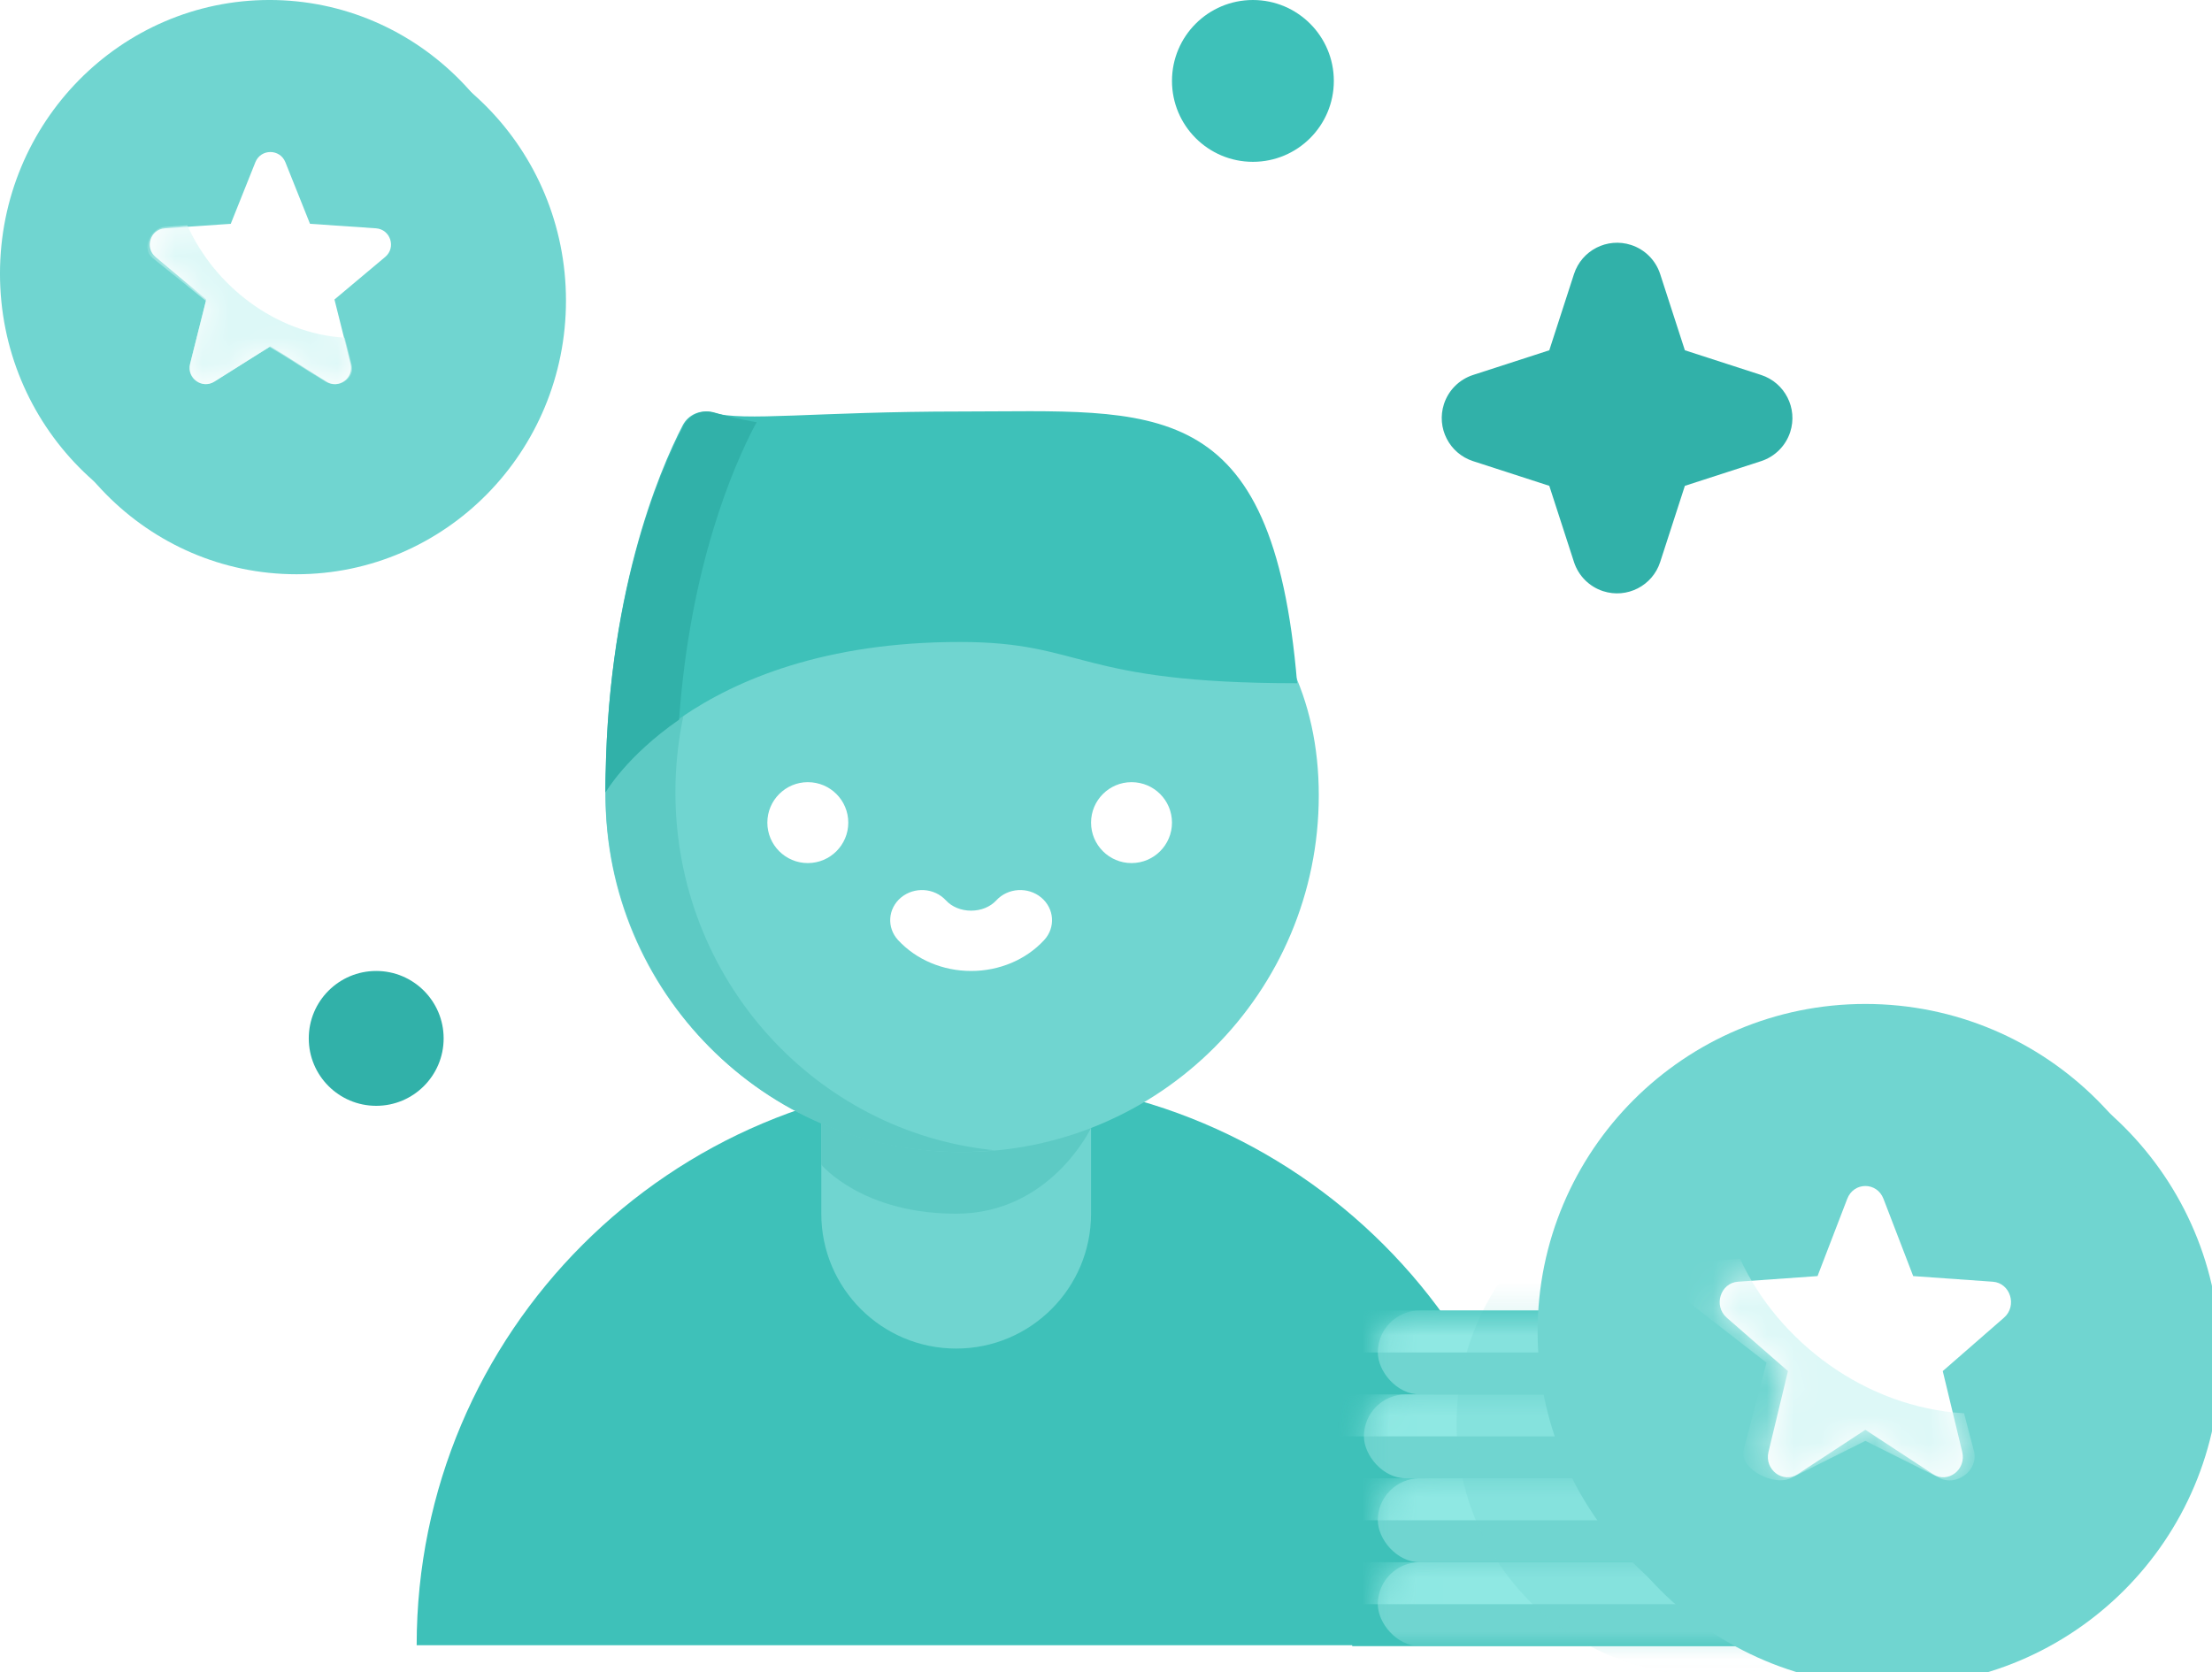 <svg width="82" height="62" viewBox="0 0 82 62" fill="none" xmlns="http://www.w3.org/2000/svg">
<path fill-rule="evenodd" clip-rule="evenodd" d="M57.446 61C57.446 49.402 48.044 40 36.446 40C24.848 40 15.446 49.402 15.446 61C29 61 45 61 57.446 61Z" fill="#3EC1B9"/>
<path d="M30.446 38.368C30.446 37.613 31.059 37 31.815 37H39.078C39.834 37 40.446 37.613 40.446 38.368V45C40.446 47.761 38.208 50 35.446 50C32.685 50 30.446 47.761 30.446 45V38.368Z" fill="#70D5D0"/>
<path fill-rule="evenodd" clip-rule="evenodd" d="M30.446 43.182C30.446 43.182 31.946 45 35.446 45C38.946 45 40.446 41.818 40.446 41.818V40.455L30.446 40V43.182Z" fill="#5DCAC4"/>
<path d="M35.667 18.395C28.365 18.395 22.446 22.181 22.446 29.487C22.446 36.792 28.365 42.713 35.667 42.713C42.969 42.713 48.888 36.792 48.888 29.487C48.888 22.181 42.969 18.395 35.667 18.395Z" fill="#70D5D0"/>
<path fill-rule="evenodd" clip-rule="evenodd" d="M41.946 32C42.775 32 43.446 31.328 43.446 30.5C43.446 29.672 42.775 29 41.946 29C41.118 29 40.446 29.672 40.446 30.5C40.446 31.328 41.118 32 41.946 32Z" fill="white"/>
<path fill-rule="evenodd" clip-rule="evenodd" d="M29.946 32C30.775 32 31.446 31.328 31.446 30.5C31.446 29.672 30.775 29 29.946 29C29.118 29 28.446 29.672 28.446 30.5C28.446 31.328 29.118 32 29.946 32Z" fill="white"/>
<path d="M25.038 29.377C25.038 22.456 30.227 16.767 36.869 16.106C36.443 16.063 36.01 16.041 35.573 16.041C28.323 16.041 22.446 22.011 22.446 29.377C22.446 36.743 28.323 42.713 35.573 42.713C36.01 42.713 36.443 42.691 36.869 42.648C30.227 41.987 25.038 36.298 25.038 29.377Z" fill="#5DCAC4"/>
<path d="M36 36C34.95 36 33.963 35.582 33.291 34.854C32.863 34.389 32.913 33.683 33.403 33.276C33.894 32.87 34.638 32.917 35.066 33.383C35.29 33.625 35.63 33.764 36 33.764C36.369 33.764 36.71 33.625 36.934 33.382C37.362 32.917 38.106 32.87 38.597 33.276C39.087 33.683 39.137 34.389 38.708 34.854C38.037 35.582 37.05 36 36 36Z" fill="white"/>
<path d="M35.638 15.257C30.213 15.257 27.551 15.642 26.442 15.3C25.998 15.163 25.52 15.361 25.309 15.769C24.423 17.482 22.446 22.118 22.446 29.378C22.446 29.378 25.588 23.802 35.581 23.802C40.23 23.802 39.841 25.332 48.086 25.332C47.184 14.51 42.813 15.257 35.638 15.257Z" fill="#3EC1B9"/>
<path d="M27.985 15.77C28.006 15.73 28.029 15.693 28.055 15.658C27.36 15.534 26.855 15.408 26.502 15.301C26.051 15.164 25.566 15.361 25.352 15.77C24.453 17.483 22.446 22.119 22.446 29.378C22.446 29.378 23.209 28.045 25.174 26.683C25.582 20.965 27.202 17.26 27.985 15.77Z" fill="#31B1A9"/>
<g filter="url(#filter0_i)">
<path fill-rule="evenodd" clip-rule="evenodd" d="M9.99 20.291C15.508 20.291 19.981 15.749 19.981 10.146C19.981 4.542 15.508 0 9.99 0C4.473 0 0 4.542 0 10.146C0 15.749 4.473 20.291 9.99 20.291Z" fill="#70D5D0"/>
</g>
<path d="M18.974 10.146C18.974 15.207 14.938 19.285 9.99 19.285C5.043 19.285 1.006 15.207 1.006 10.146C1.006 5.084 5.043 1.006 9.99 1.006C14.938 1.006 18.974 5.084 18.974 10.146Z" stroke="#70D5D0" stroke-width="2.013" style="mix-blend-mode:multiply"/>
<path d="M10.023 12.84L7.948 14.149C7.491 14.437 6.917 14.018 7.048 13.492L7.646 11.105L5.766 9.527C5.352 9.179 5.571 8.502 6.11 8.465L8.554 8.298L9.467 6.014C9.668 5.511 10.377 5.511 10.579 6.014L11.492 8.298L13.936 8.465C14.475 8.502 14.694 9.179 14.279 9.527L12.399 11.105L12.997 13.492C13.129 14.018 12.555 14.437 12.098 14.149L10.023 12.84Z" fill="white"/>
<mask id="mask0" mask-type="alpha" maskUnits="userSpaceOnUse" x="5" y="5" width="10" height="10">
<path d="M10.023 12.84L7.948 14.149C7.491 14.437 6.917 14.018 7.048 13.492L7.646 11.105L5.766 9.527C5.352 9.179 5.571 8.502 6.11 8.465L8.554 8.298L9.467 6.014C9.668 5.511 10.377 5.511 10.579 6.014L11.492 8.298L13.936 8.465C14.475 8.502 14.694 9.179 14.279 9.527L12.399 11.105L12.997 13.492C13.129 14.018 12.555 14.437 12.098 14.149L10.023 12.84Z" fill="white"/>
</mask>
<g mask="url(#mask0)">
<path d="M12.782 12.521C10.204 12.364 7.944 10.587 6.945 8.354L6.121 8.409C5.586 8.445 5.233 9.215 5.645 9.556L7.634 11.157L7.04 13.504C6.909 14.021 7.479 14.433 7.934 14.149L9.997 12.863L12.059 14.149C12.514 14.433 13.172 14.061 13.041 13.543L12.782 12.521Z" fill="#DDF8F7"/>
</g>
<path fill-rule="evenodd" clip-rule="evenodd" d="M57.433 18.013L54.609 17.098C53.726 16.812 53.242 15.865 53.528 14.982C53.694 14.47 54.096 14.068 54.609 13.902L57.433 12.987L58.348 10.163C58.634 9.28 59.581 8.796 60.464 9.082C60.977 9.248 61.378 9.65 61.544 10.163L62.459 12.987L65.284 13.902C66.166 14.188 66.65 15.135 66.364 16.018C66.198 16.53 65.796 16.932 65.284 17.098L62.459 18.013L61.544 20.837C61.258 21.72 60.311 22.204 59.428 21.918C58.916 21.752 58.514 21.35 58.348 20.837L57.433 18.013Z" fill="#31B1A9"/>
<path fill-rule="evenodd" clip-rule="evenodd" d="M13.946 41C15.327 41 16.446 39.881 16.446 38.5C16.446 37.119 15.327 36 13.946 36C12.565 36 11.446 37.119 11.446 38.5C11.446 39.881 12.565 41 13.946 41Z" fill="#31B1A9"/>
<path fill-rule="evenodd" clip-rule="evenodd" d="M46.446 6C48.103 6 49.446 4.657 49.446 3C49.446 1.343 48.103 0 46.446 0C44.789 0 43.446 1.343 43.446 3C43.446 4.657 44.789 6 46.446 6Z" fill="#3EC1B9"/>
<rect x="50.127" y="48.588" width="16" height="12.445" fill="#3EC1B9"/>
<mask id="mask1" mask-type="alpha" maskUnits="userSpaceOnUse" x="50" y="48" width="17" height="14">
<rect x="50.127" y="48.588" width="16" height="12.445" fill="white"/>
</mask>
<g mask="url(#mask1)">
<rect x="51.076" y="48.588" width="15.446" height="3.111" rx="1.556" fill="#70D5D0"/>
<mask id="mask2" mask-type="alpha" maskUnits="userSpaceOnUse" x="51" y="48" width="16" height="4">
<rect x="51.076" y="48.588" width="15.446" height="3.111" rx="1.556" fill="white"/>
</mask>
<g mask="url(#mask2)">
<rect x="50.047" y="48.588" width="16.476" height="1.556" fill="#8FE8E3"/>
</g>
<rect x="50.561" y="51.699" width="15.446" height="3.111" rx="1.556" fill="#70D5D0"/>
<mask id="mask3" mask-type="alpha" maskUnits="userSpaceOnUse" x="50" y="51" width="17" height="4">
<rect x="50.561" y="51.699" width="15.446" height="3.111" rx="1.556" fill="white"/>
</mask>
<g mask="url(#mask3)">
<rect x="49.532" y="51.699" width="16.476" height="1.556" fill="#8FE8E3"/>
</g>
<rect x="51.076" y="54.81" width="15.446" height="3.111" rx="1.556" fill="#70D5D0"/>
<mask id="mask4" mask-type="alpha" maskUnits="userSpaceOnUse" x="51" y="54" width="16" height="4">
<rect x="51.076" y="54.81" width="15.446" height="3.111" rx="1.556" fill="white"/>
</mask>
<g mask="url(#mask4)">
<rect x="50.047" y="54.81" width="16.476" height="1.556" fill="#8FE8E3"/>
</g>
<rect x="51.076" y="57.922" width="15.446" height="3.111" rx="1.556" fill="#70D5D0"/>
<mask id="mask5" mask-type="alpha" maskUnits="userSpaceOnUse" x="51" y="57" width="16" height="5">
<rect x="51.076" y="57.922" width="15.446" height="3.111" rx="1.556" fill="white"/>
</mask>
<g mask="url(#mask5)">
<rect x="50.047" y="57.922" width="16.476" height="1.556" fill="#8FE8E3"/>
</g>
<g opacity="0.3">
<path fill-rule="evenodd" clip-rule="evenodd" d="M63.264 62.107C68.382 62.107 72.531 57.928 72.531 52.773C72.531 47.618 68.382 43.44 63.264 43.44C58.145 43.44 53.996 47.618 53.996 52.773C53.996 57.928 58.145 62.107 63.264 62.107Z" fill="#70D5D0" style="mix-blend-mode:multiply"/>
</g>
</g>
<g filter="url(#filter1_i)">
<path fill-rule="evenodd" clip-rule="evenodd" d="M69.15 61.523C75.86 61.523 81.3 56.083 81.3 49.373C81.3 42.662 75.86 37.223 69.15 37.223C62.44 37.223 57 42.662 57 49.373C57 56.083 62.44 61.523 69.15 61.523Z" fill="#70D5D0"/>
</g>
<path d="M79.95 49.373C79.95 55.337 75.115 60.173 69.15 60.173C63.185 60.173 58.35 55.337 58.35 49.373C58.35 43.408 63.185 38.573 69.15 38.573C75.115 38.573 79.95 43.408 79.95 49.373Z" stroke="#70D5D0" stroke-width="2.7" style="mix-blend-mode:multiply"/>
<path d="M69.15 53.012L66.645 54.654C66.093 55.017 65.4 54.491 65.559 53.831L66.281 50.835L64.011 48.855C63.51 48.418 63.775 47.568 64.425 47.522L67.377 47.313L68.479 44.446C68.722 43.815 69.578 43.815 69.821 44.446L70.923 47.313L73.875 47.522C74.525 47.568 74.79 48.418 74.289 48.855L72.019 50.835L72.741 53.831C72.9 54.491 72.207 55.017 71.655 54.654L69.15 53.012Z" fill="white"/>
<mask id="mask6" mask-type="alpha" maskUnits="userSpaceOnUse" x="63" y="43" width="12" height="12">
<path d="M69.15 53.012L66.645 54.654C66.093 55.017 65.4 54.491 65.559 53.831L66.281 50.835L64.011 48.855C63.51 48.418 63.775 47.568 64.425 47.522L67.377 47.313L68.479 44.446C68.722 43.815 69.578 43.815 69.821 44.446L70.923 47.313L73.875 47.522C74.525 47.568 74.79 48.418 74.289 48.855L72.019 50.835L72.741 53.831C72.9 54.491 72.207 55.017 71.655 54.654L69.15 53.012Z" fill="white"/>
</mask>
<g mask="url(#mask6)">
<path d="M72.808 52.399C69.14 52.184 65.926 49.742 64.505 46.672L63.333 46.748C62.571 46.798 62.07 47.855 62.656 48.325L65.485 50.524L64.639 53.75C64.453 54.461 65.803 55.162 66.45 54.772L69.15 53.422L71.85 54.772C72.497 55.162 73.362 54.515 73.176 53.804L72.808 52.399Z" fill="#DDF8F7"/>
</g>
<defs>
<filter id="filter0_i" x="0" y="0" width="19.981" height="20.291" filterUnits="userSpaceOnUse" color-interpolation-filters="sRGB">
<feFlood flood-opacity="0" result="BackgroundImageFix"/>
<feBlend mode="normal" in="SourceGraphic" in2="BackgroundImageFix" result="shape"/>
<feColorMatrix in="SourceAlpha" type="matrix" values="0 0 0 0 0 0 0 0 0 0 0 0 0 0 0 0 0 0 127 0" result="hardAlpha"/>
<feOffset dx="1" dy="1"/>
<feComposite in2="hardAlpha" operator="arithmetic" k2="-1" k3="1"/>
<feColorMatrix type="matrix" values="0 0 0 0 0.561 0 0 0 0 0.91 0 0 0 0 0.89 0 0 0 1 0"/>
<feBlend mode="normal" in2="shape" result="effect1_innerShadow"/>
</filter>
<filter id="filter1_i" x="57" y="37.223" width="24.3" height="24.3" filterUnits="userSpaceOnUse" color-interpolation-filters="sRGB">
<feFlood flood-opacity="0" result="BackgroundImageFix"/>
<feBlend mode="normal" in="SourceGraphic" in2="BackgroundImageFix" result="shape"/>
<feColorMatrix in="SourceAlpha" type="matrix" values="0 0 0 0 0 0 0 0 0 0 0 0 0 0 0 0 0 0 127 0" result="hardAlpha"/>
<feOffset dx="1" dy="1"/>
<feComposite in2="hardAlpha" operator="arithmetic" k2="-1" k3="1"/>
<feColorMatrix type="matrix" values="0 0 0 0 0.561 0 0 0 0 0.91 0 0 0 0 0.89 0 0 0 1 0"/>
<feBlend mode="normal" in2="shape" result="effect1_innerShadow"/>
</filter>
</defs>
</svg>
